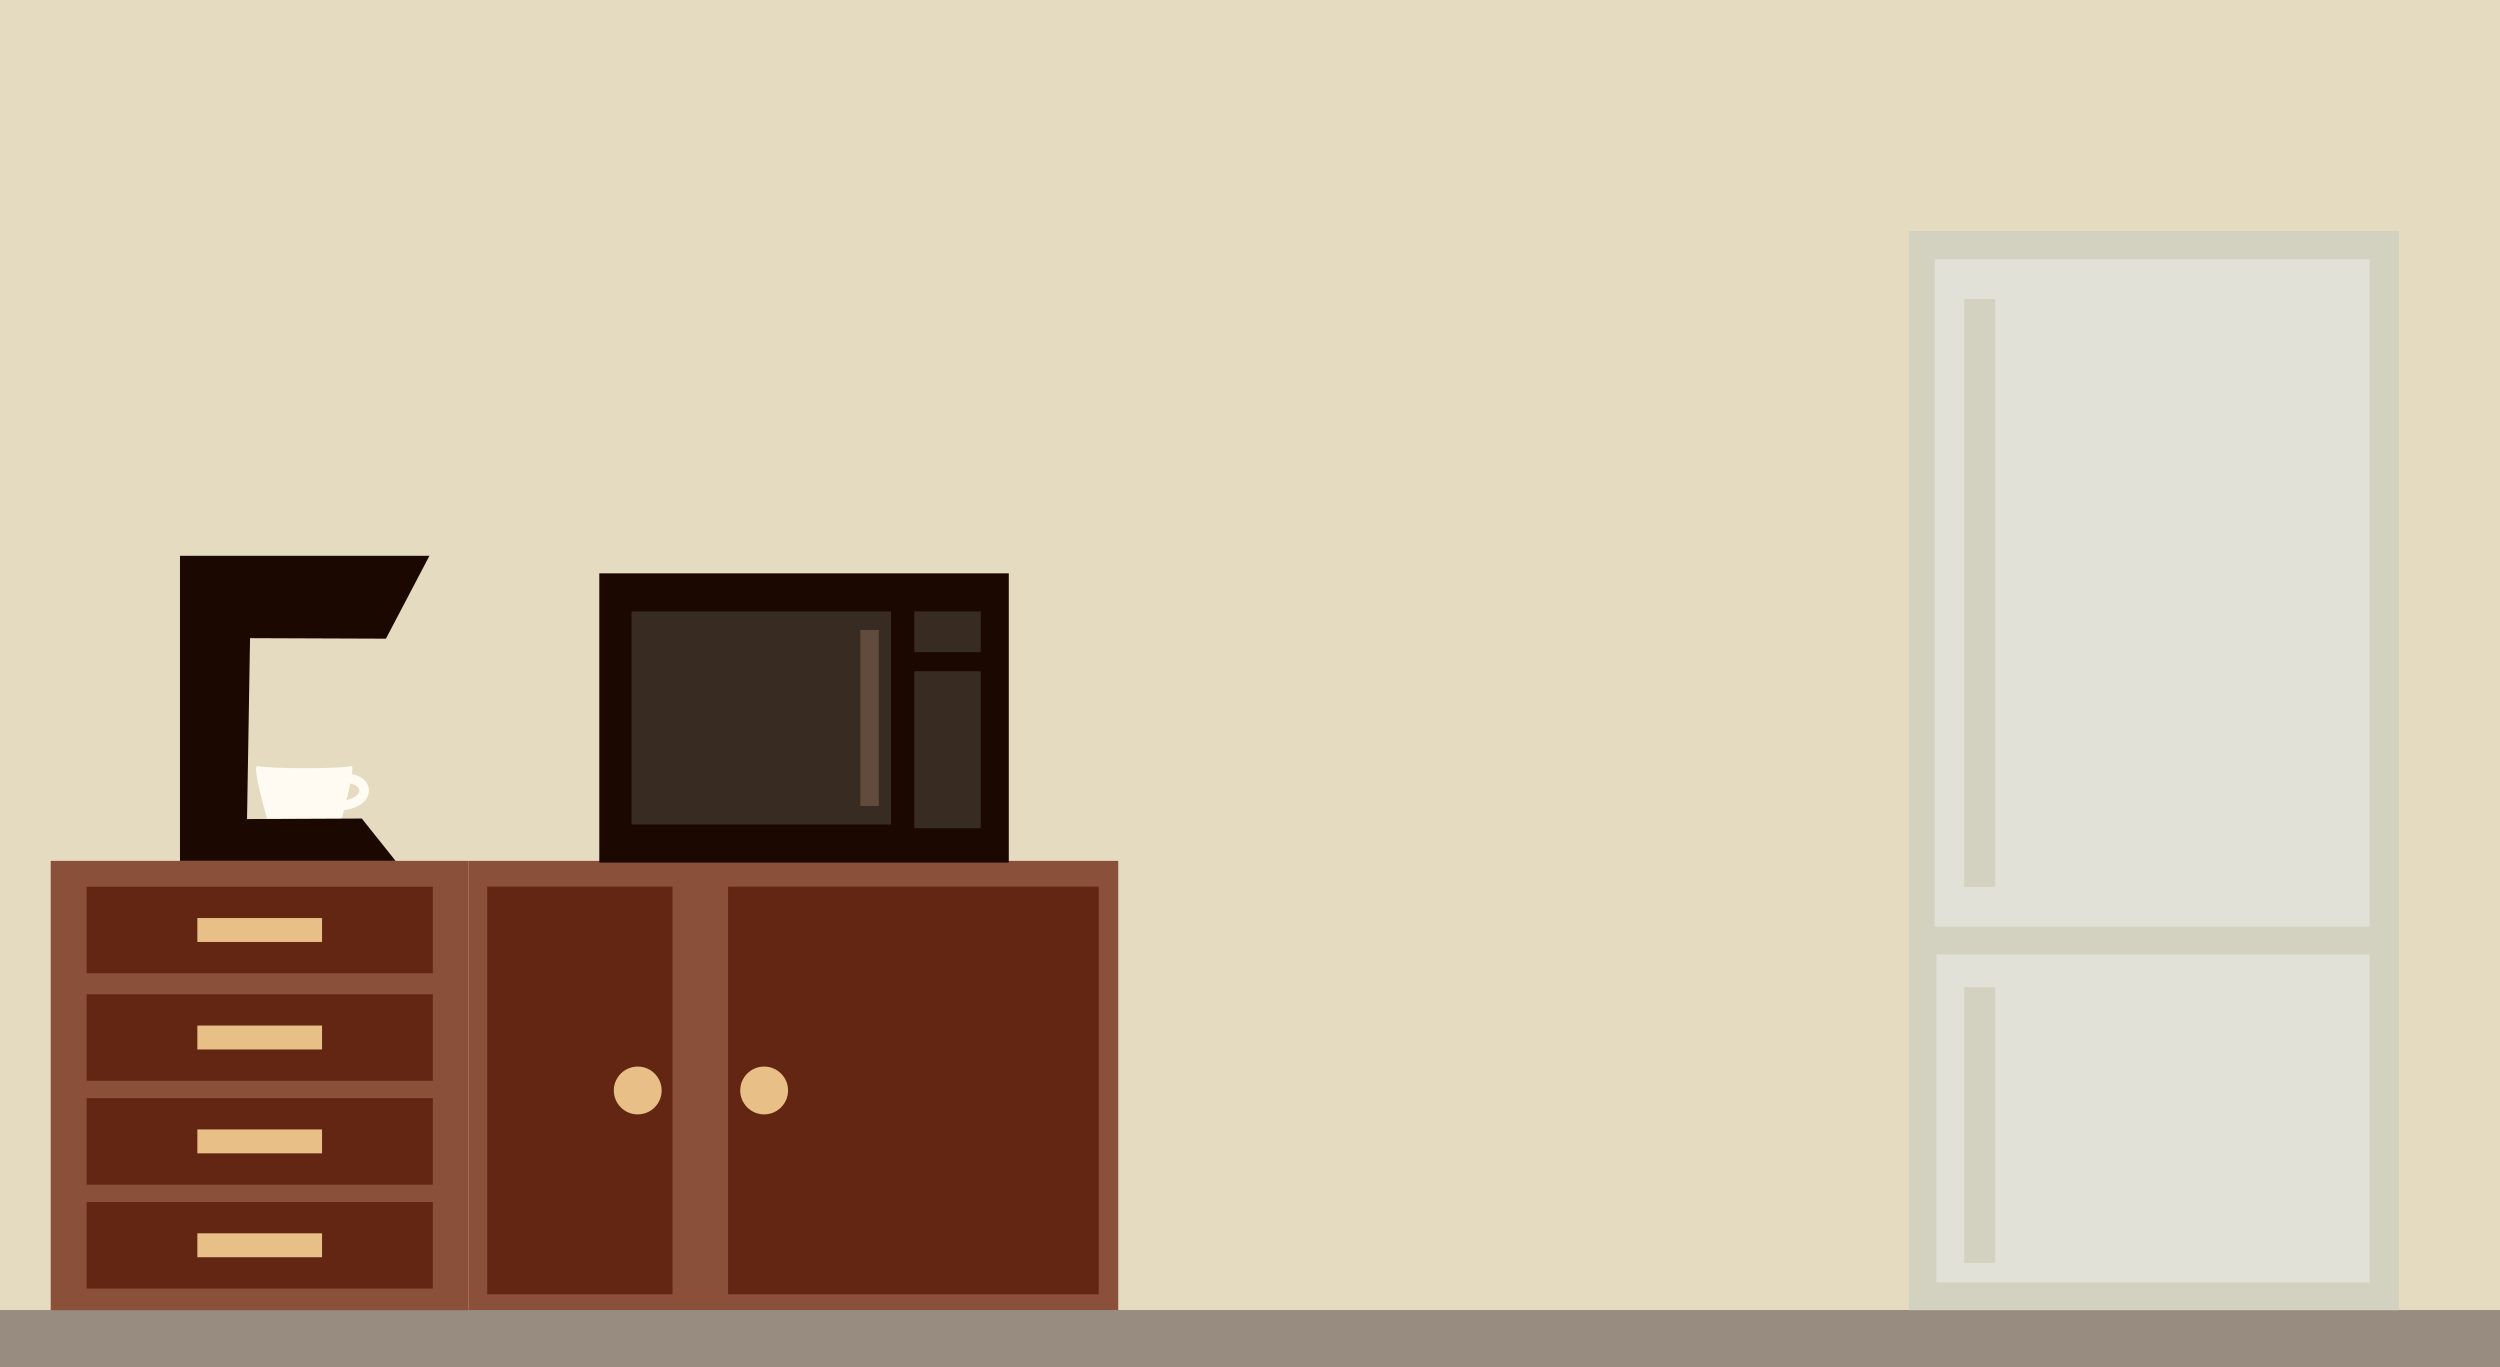 <?xml version="1.0" encoding="UTF-8" standalone="no"?>
<!-- Created with Inkscape (http://www.inkscape.org/) -->

<svg
   width="356.966mm"
   height="195.243mm"
   viewBox="0 0 356.966 195.243"
   version="1.1"
   id="svg1"
   xmlns="http://www.w3.org/2000/svg"
   xmlns:svg="http://www.w3.org/2000/svg">
  <rect x="0" y="0" width="356.966" height="195.243" fill="#808080" stroke="none"/>
  <defs
     id="defs1" />
  <g
     id="layer6"
     transform="translate(21.387,18.51)">
    <rect
       style="fill:#e5dbc0;fill-opacity:1;stroke:none;stroke-width:4.525;stroke-linecap:round;stroke-linejoin:round;stroke-opacity:1"
       id="rect15"
       width="356.966"
       height="187.083"
       x="-21.387"
       y="-18.51" />
    <g
       id="g19"
       transform="translate(-10.001,-0.61)">
      <rect
         style="fill:#8b503a;fill-opacity:1;stroke:none;stroke-width:2.617;stroke-linecap:round;stroke-linejoin:round;stroke-opacity:1"
         id="rect16"
         width="92.748"
         height="64.161"
         x="55.537"
         y="105.021" />
      <rect
         style="fill:#622612;fill-opacity:1;stroke:none;stroke-width:2.744;stroke-linecap:round;stroke-linejoin:round;stroke-opacity:1"
         id="rect17"
         width="26.458"
         height="58.208"
         x="58.182"
         y="108.701" />
      <rect
         style="fill:#622612;fill-opacity:1;stroke:none;stroke-width:3.881;stroke-linecap:round;stroke-linejoin:round;stroke-opacity:1"
         id="rect18"
         width="52.917"
         height="58.208"
         x="92.578"
         y="108.701" />
      <circle
         style="fill:#e9bf88;fill-opacity:1;stroke:none;stroke-width:3.471;stroke-linecap:round;stroke-linejoin:round;stroke-opacity:1"
         id="path18"
         cx="79.674"
         cy="137.805"
         r="3.415" />
      <circle
         style="fill:#e9bf88;fill-opacity:1;stroke:none;stroke-width:3.471;stroke-linecap:round;stroke-linejoin:round;stroke-opacity:1"
         id="circle18"
         cx="97.723"
         cy="137.805"
         r="3.415" />
    </g>
    <rect
       style="fill:#978c7f;fill-opacity:1;stroke:none;stroke-width:3.471;stroke-linecap:round;stroke-linejoin:round;stroke-opacity:1"
       id="rect19"
       width="356.966"
       height="8.16"
       x="-21.387"
       y="168.573" />
    <g
       id="g27">
      <rect
         style="fill:#8b503a;fill-opacity:1;stroke:none;stroke-width:3.471;stroke-linecap:round;stroke-linejoin:round;stroke-opacity:1"
         id="rect20"
         width="59.683"
         height="64.161"
         x="-14.147"
         y="104.412" />
      <rect
         style="fill:#622612;fill-opacity:1;stroke:none;stroke-width:1.728;stroke-linecap:round;stroke-linejoin:round;stroke-opacity:1"
         id="rect17-8"
         width="49.432"
         height="12.352"
         x="-9.022"
         y="108.106" />
      <rect
         style="fill:#e9bf88;fill-opacity:1;stroke:none;stroke-width:3.471;stroke-linecap:round;stroke-linejoin:round;stroke-opacity:1"
         id="rect21"
         width="17.806"
         height="3.415"
         x="6.792"
         y="112.574" />
      <rect
         style="fill:#622612;fill-opacity:1;stroke:none;stroke-width:1.728;stroke-linecap:round;stroke-linejoin:round;stroke-opacity:1"
         id="rect22"
         width="49.432"
         height="12.352"
         x="-9.022"
         y="123.456" />
      <rect
         style="fill:#e9bf88;fill-opacity:1;stroke:none;stroke-width:3.471;stroke-linecap:round;stroke-linejoin:round;stroke-opacity:1"
         id="rect23"
         width="17.806"
         height="3.415"
         x="6.792"
         y="127.925" />
      <rect
         style="fill:#622612;fill-opacity:1;stroke:none;stroke-width:1.728;stroke-linecap:round;stroke-linejoin:round;stroke-opacity:1"
         id="rect24"
         width="49.432"
         height="12.352"
         x="-9.022"
         y="138.289" />
      <rect
         style="fill:#e9bf88;fill-opacity:1;stroke:none;stroke-width:3.471;stroke-linecap:round;stroke-linejoin:round;stroke-opacity:1"
         id="rect25"
         width="17.806"
         height="3.415"
         x="6.792"
         y="142.757" />
      <rect
         style="fill:#622612;fill-opacity:1;stroke:none;stroke-width:1.728;stroke-linecap:round;stroke-linejoin:round;stroke-opacity:1"
         id="rect26"
         width="49.432"
         height="12.352"
         x="-9.022"
         y="153.121" />
      <rect
         style="fill:#e9bf88;fill-opacity:1;stroke:none;stroke-width:3.471;stroke-linecap:round;stroke-linejoin:round;stroke-opacity:1"
         id="rect27"
         width="17.806"
         height="3.415"
         x="6.792"
         y="157.59" />
    </g>
    <g
       id="g32">
      <rect
         style="fill:#d3d1bf;fill-opacity:1;stroke:none;stroke-width:3.471;stroke-linecap:round;stroke-linejoin:round;stroke-opacity:1"
         id="rect28"
         width="69.972"
         height="154.085"
         x="251.175"
         y="14.488" />
      <rect
         style="fill:#e1e1d7;fill-opacity:1;stroke:none;stroke-width:2.571;stroke-linecap:round;stroke-linejoin:round;stroke-opacity:1"
         id="rect29"
         width="62.092"
         height="95.275"
         x="254.87"
         y="18.521" />
      <rect
         style="fill:#e1e1d7;fill-opacity:1;stroke:none;stroke-width:1.799;stroke-linecap:round;stroke-linejoin:round;stroke-opacity:1"
         id="rect30"
         width="61.848"
         height="46.84"
         x="255.114"
         y="117.764" />
      <rect
         style="fill:#d3d1bf;fill-opacity:1;stroke:none;stroke-width:2.457;stroke-linecap:round;stroke-linejoin:round;stroke-opacity:1"
         id="rect31"
         width="4.411"
         height="83.943"
         x="259.085"
         y="24.187" />
      <rect
         style="fill:#d3d1bf;fill-opacity:1;stroke:none;stroke-width:1.683;stroke-linecap:round;stroke-linejoin:round;stroke-opacity:1"
         id="rect32"
         width="4.411"
         height="39.374"
         x="259.085"
         y="122.446" />
    </g>
    <g
       id="g35"
       transform="translate(2.8213284e-7,1.323)">
      <path
         style="fill:#fffbf2;fill-opacity:1;stroke:none;stroke-width:0.307px;stroke-linecap:butt;stroke-linejoin:miter;stroke-opacity:1"
         d="m 15.379,89.553 c 1.819,0.405 11.854,0.405 13.395,0 0.778,-0.205 -1.488,7.938 -1.488,7.938 H 16.868 c 0,0 -2.387,-8.138 -1.488,-7.938 z"
         id="path34" />
      <path
         style="fill:none;stroke:#fffbf2;stroke-width:1.365;stroke-linecap:butt;stroke-linejoin:miter;stroke-dasharray:none;stroke-opacity:1"
         d="m 27.781,91.281 c 3.969,2e-6 3.969,3.969 -1.323,3.969"
         id="path35" />
    </g>
    <path
       style="fill:#1b0800;fill-opacity:1;stroke:none;stroke-width:0.247px;stroke-linecap:butt;stroke-linejoin:miter;stroke-opacity:1"
       d="M 35.098,104.412 H 4.312 V 60.854 H 39.928 l -6.209,11.83 -19.403,-0.075 -0.431,25.831 16.385,-0.075 z"
       id="path33" />
    <g
       id="g39"
       transform="translate(-0.41,0.526)">
      <rect
         style="fill:#1b0800;fill-opacity:1;stroke:none;stroke-width:1.365;stroke-linecap:round;stroke-linejoin:round;stroke-dasharray:none;stroke-opacity:1"
         id="rect35"
         width="58.469"
         height="41.296"
         x="64.595"
         y="62.831" />
      <rect
         style="fill:#372b22;fill-opacity:1;stroke:none;stroke-width:1.284;stroke-linecap:round;stroke-linejoin:round;stroke-dasharray:none;stroke-opacity:1"
         id="rect36"
         width="37.042"
         height="30.427"
         x="69.202"
         y="68.266" />
      <rect
         style="fill:#372b22;fill-opacity:1;stroke:none;stroke-width:0.284;stroke-linecap:round;stroke-linejoin:round;stroke-dasharray:none;stroke-opacity:1"
         id="rect37"
         width="9.493"
         height="5.818"
         x="109.57"
         y="68.266" />
      <rect
         style="fill:#372b22;fill-opacity:1;stroke:none;stroke-width:0.558;stroke-linecap:round;stroke-linejoin:round;stroke-dasharray:none;stroke-opacity:1"
         id="rect38"
         width="9.493"
         height="22.416"
         x="109.57"
         y="76.803" />
      <rect
         style="fill:#604b3c;fill-opacity:1;stroke:none;stroke-width:1.365;stroke-linecap:round;stroke-linejoin:round;stroke-dasharray:none;stroke-opacity:1"
         id="rect39"
         width="2.646"
         height="25.135"
         x="101.865"
         y="70.911" />
    </g>
  </g>
</svg>
